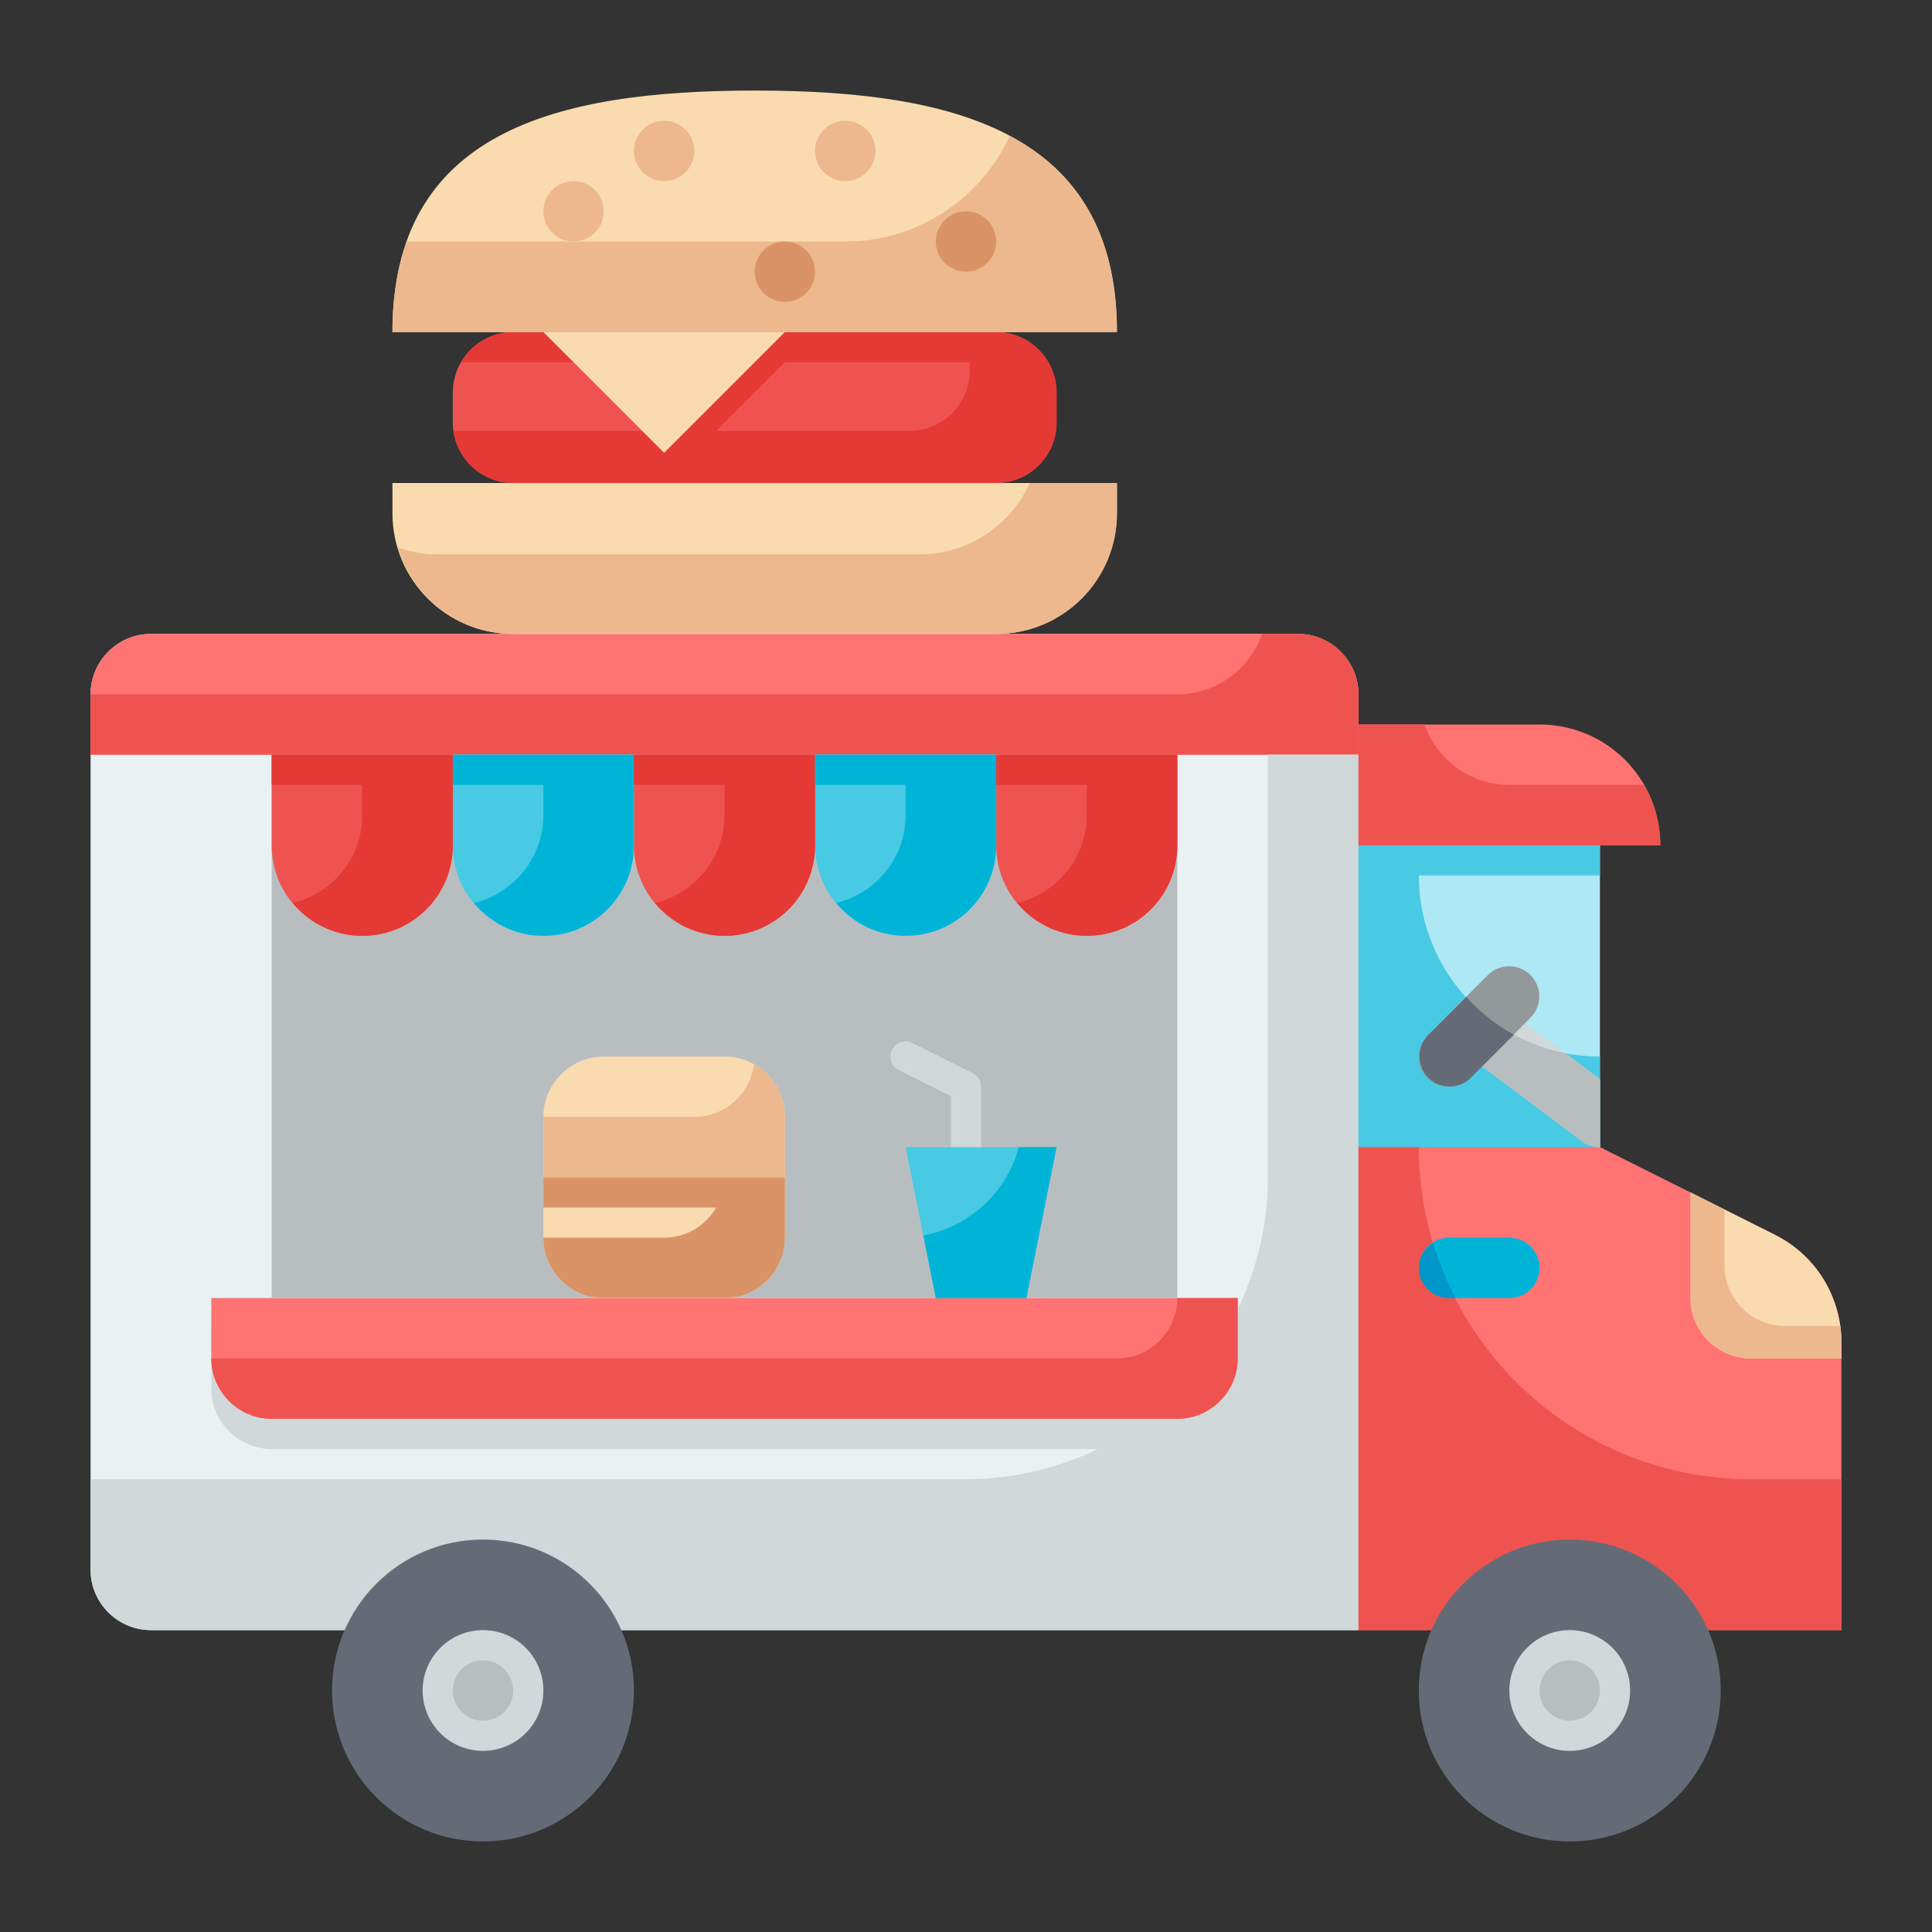<?xml version="1.0" encoding="utf-8"?>
<!-- Generator: Adobe Illustrator 25.2.3, SVG Export Plug-In . SVG Version: 6.00 Build 0)  -->
<svg version="1.1" id="Flat" xmlns="http://www.w3.org/2000/svg" xmlns:xlink="http://www.w3.org/1999/xlink" x="0px" y="0px"
	 viewBox="0 0 512 512" style="enable-background:new 0 0 512 512;" xml:space="preserve">
<rect x="0" y="0" width="512" height="512" fill="#333333" stroke="none"/>
<style type="text/css">
	.st0{fill:#FF7373;}
	.st1{fill:#E9F1F2;}
	.st2{fill:#ADE8F4;}
	.st3{fill:#EF5350;}
	.st4{fill:#D0D8DA;}
	.st5{fill:#656B76;}
	.st6{fill:#F9DBAF;}
	.st7{fill:#48CAE4;}
	.st8{fill:#EDB88E;}
	.st9{fill:#B8BEBF;}
	.st10{fill:#DA9367;}
	.st11{fill:#00B4D8;}
	.st12{fill:#E53935;}
	.st13{fill:#93999A;}
	.st14{fill:#0096C7;}
</style>
<g id="Color_copy">
	<g>
		<g>
			<path class="st0" d="M488,432v-76.2c0-12.1-6.8-23.2-17.7-28.6L424,304h-64v128H488z"/>
			<path class="st1" d="M360,432V184c0-8.8-7.2-16-16-16H40c-8.8,0-16,7.2-16,16v232c0,8.8,7.2,16,16,16H360z"/>
			<path class="st2" d="M424,304h-64v-80h64V304z"/>
			<path class="st0" d="M360,224h80c0-17.7-14.3-32-32-32h-48V224z"/>
			<path class="st0" d="M24,184v16h336v-16c0-8.8-7.2-16-16-16H40C31.2,168,24,175.2,24,184z"/>
			<path class="st3" d="M312,184H24v16h336v-16c0-8.8-7.2-16-16-16h-9.5C331.2,177.3,322.4,184,312,184z"/>
			<path class="st4" d="M256,392H24v24c0,8.8,7.2,16,16,16h320V200h-24v112C336,356.2,300.2,392,256,392z"/>
			<path class="st4" d="M56,368v-16h272v16c0,8.8-7.2,16-16,16H72C63.2,384,56,376.8,56,368z"/>
			<path class="st0" d="M56,360v-16h272v16c0,8.8-7.2,16-16,16H72C63.2,376,56,368.8,56,360z"/>
			<path class="st3" d="M296,360H56c0,8.8,7.2,16,16,16h240c8.8,0,16-7.2,16-16v-16h-16C312,352.8,304.8,360,296,360z"/>
			<circle class="st5" cx="128" cy="448" r="40"/>
			<circle class="st4" cx="128" cy="448" r="16"/>
			<path class="st6" d="M448,344c0,8.8,7.2,16,16,16h24v-4.2c0-12.1-6.8-23.2-17.7-28.6L448,316V344z"/>
			<path class="st7" d="M360,224v80h64v-24c-26.5,0-48-21.5-48-48h48v-8H360z"/>
			<path class="st3" d="M360,192v32h80c0-5.9-1.7-11.3-4.4-16H400c-10.4,0-19.2-6.7-22.5-16H360z"/>
			<path class="st3" d="M360,304v128h128v-40h-24c-48.6,0-88-39.4-88-88H360z"/>
			<circle class="st5" cx="416" cy="448" r="40"/>
			<circle class="st4" cx="416" cy="448" r="16"/>
			<path class="st8" d="M448,316v28c0,8.8,7.2,16,16,16h24v-4.2c0-1.5-0.1-3-0.3-4.4H473c-8.8,0-16-7.2-16-16v-14.8L448,316z"/>
			<path class="st9" d="M312,344H72V200h240V344z"/>
			<path class="st3" d="M72,224v-24h48v24c0,13.3-10.7,24-24,24S72,237.3,72,224z"/>
			<path class="st7" d="M120,224v-24h48v24c0,13.3-10.7,24-24,24S120,237.3,120,224z"/>
			<path class="st3" d="M168,224v-24h48v24c0,13.3-10.7,24-24,24S168,237.3,168,224z"/>
			<path class="st3" d="M264,224v-24h48v24c0,13.3-10.7,24-24,24C274.7,248,264,237.3,264,224z"/>
			<path class="st7" d="M216,224v-24h48v24c0,13.3-10.7,24-24,24S216,237.3,216,224z"/>
			<g>
				<g>
					<path class="st4" d="M256,316c-2.2,0-4-1.8-4-4v-21.5l-13.8-6.9c-2-1-2.8-3.4-1.8-5.4c1-2,3.4-2.8,5.4-1.8l16,8
						c1.4,0.7,2.2,2.1,2.2,3.6v24C260,314.2,258.2,316,256,316L256,316z"/>
				</g>
				<path class="st7" d="M248,344h24l8-40h-40L248,344z"/>
				<path class="st6" d="M144,328c0,8.8,7.2,16,16,16h32c8.8,0,16-7.2,16-16v-16h-64V328z"/>
				<path class="st6" d="M144,296c0-8.8,7.2-16,16-16h32c8.8,0,16,7.2,16,16v16h-64V296z"/>
				<path class="st8" d="M184,296h-40v16h64v-16c0-6-3.3-11.2-8.2-13.9C198.8,289.9,192.1,296,184,296z"/>
				<path class="st10" d="M176,328h-32c0,8.8,7.2,16,16,16h32c8.8,0,16-7.2,16-16v-16h-64v8h45.8C187,324.8,181.9,328,176,328z"/>
				<path class="st11" d="M244.7,327.4L248,344h24l8-40h-10C266.7,316.2,256.8,325.1,244.7,327.4z"/>
			</g>
			<path class="st12" d="M77.6,239.3c4.4,5.3,11,8.7,18.4,8.7c13.3,0,24-10.7,24-24v-24H72v8h24v8C96,227.3,88.2,236.7,77.6,239.3z"
				/>
			<path class="st11" d="M125.6,239.3c4.4,5.3,11,8.7,18.4,8.7c13.3,0,24-10.7,24-24v-24h-48v8h24v8
				C144,227.3,136.2,236.7,125.6,239.3z"/>
			<path class="st12" d="M173.6,239.3c4.4,5.3,11,8.7,18.4,8.7c13.3,0,24-10.7,24-24v-24h-48v8h24v8
				C192,227.3,184.2,236.7,173.6,239.3z"/>
			<path class="st12" d="M269.6,239.3c4.4,5.3,11,8.7,18.4,8.7c13.3,0,24-10.7,24-24v-24h-48v8h24v8
				C288,227.3,280.2,236.7,269.6,239.3z"/>
			<path class="st11" d="M221.6,239.3c4.4,5.3,11,8.7,18.4,8.7c13.3,0,24-10.7,24-24v-24h-48v8h24v8
				C240,227.3,232.2,236.7,221.6,239.3z"/>
			<circle class="st9" cx="128" cy="448" r="8"/>
			<circle class="st9" cx="416" cy="448" r="8"/>
			<path class="st11" d="M376,336c0-4.4,3.6-8,8-8h16c4.4,0,8,3.6,8,8s-3.6,8-8,8h-16C379.6,344,376,340.4,376,336z"/>
			<path class="st4" d="M419.2,302.4c1.4,1.1,3.1,1.6,4.8,1.6h0v-18l-27.2-20.4c-3.6-2.7-8.6-1.9-11.2,1.6
				c-2.6,3.5-1.9,8.6,1.6,11.2L419.2,302.4z"/>
			<path class="st9" d="M419.2,302.4c1.4,1.1,3.1,1.6,4.8,1.6h0v-18l-9.2-6.9c-10.1-2-19.1-7.1-25.8-14.4c-1.3,0.5-2.5,1.3-3.4,2.5
				c-2.6,3.5-1.9,8.6,1.6,11.2L419.2,302.4z"/>
			<path class="st13" d="M378.3,285.7c-3.1-3.1-3.1-8.2,0-11.3l16-16c3.1-3.1,8.2-3.1,11.3,0s3.1,8.2,0,11.3l-16,16
				c-1.6,1.6-3.6,2.3-5.7,2.3S379.9,287.2,378.3,285.7z"/>
			<path class="st5" d="M389.7,285.7l11.5-11.5c-4.8-2.6-9-6-12.6-10l-10.1,10.1c-3.1,3.1-3.1,8.2,0,11.3c1.6,1.6,3.6,2.3,5.7,2.3
				S388.1,287.2,389.7,285.7z"/>
			<path class="st14" d="M385.7,344c-2.4-4.7-4.4-9.5-5.9-14.6c-2.2,1.4-3.8,3.8-3.8,6.6c0,4.4,3.6,8,8,8H385.7z"/>
		</g>
		<g>
			<path class="st3" d="M120,112v-8c0-8.8,7.2-16,16-16h128c8.8,0,16,7.2,16,16v8c0,8.8-7.2,16-16,16H136
				C127.2,128,120,120.8,120,112z"/>
			<path class="st12" d="M120.2,114.2c1.1,7.8,7.7,13.8,15.8,13.8h128c8.8,0,16-7.2,16-16v-8c0-8.8-7.2-16-16-16H136
				c-5.9,0-11,3.2-13.8,8H160l18.2,18.2H120.2z M189.8,114.2L208,96h49v2.2c0,8.8-7.2,16-16,16H189.8z"/>
			<path class="st6" d="M104,136v-8h192v8c0,17.7-14.3,32-32,32H136C118.3,168,104,153.7,104,136z"/>
			<path class="st6" d="M104,88c0-53,43-64,96-64s96,11,96,64H104z"/>
			<path class="st6" d="M144,88h64l-32,32L144,88z"/>
			<g>
				<path class="st8" d="M107.8,64c-2.4,6.9-3.8,14.8-3.8,24h192c0-26.6-10.9-42.7-28.4-52C260,52.5,243.4,64,224,64H107.8z"/>
				<path class="st8" d="M115.7,146.9c-3.6,0-7-0.7-10.2-1.8c3.9,13.2,16,22.9,30.5,22.9h128c17.7,0,32-14.3,32-32v-8h-23.1
					c-5,11.1-16.2,18.9-29.2,18.9L115.7,146.9L115.7,146.9z"/>
				<circle class="st8" cx="152" cy="56" r="8"/>
				<circle class="st8" cx="176" cy="40" r="8"/>
				<circle class="st8" cx="224" cy="40" r="8"/>
			</g>
			<circle class="st10" cx="208" cy="72" r="8"/>
			<circle class="st10" cx="256" cy="64" r="8"/>
		</g>
	</g>
</g>
</svg>
